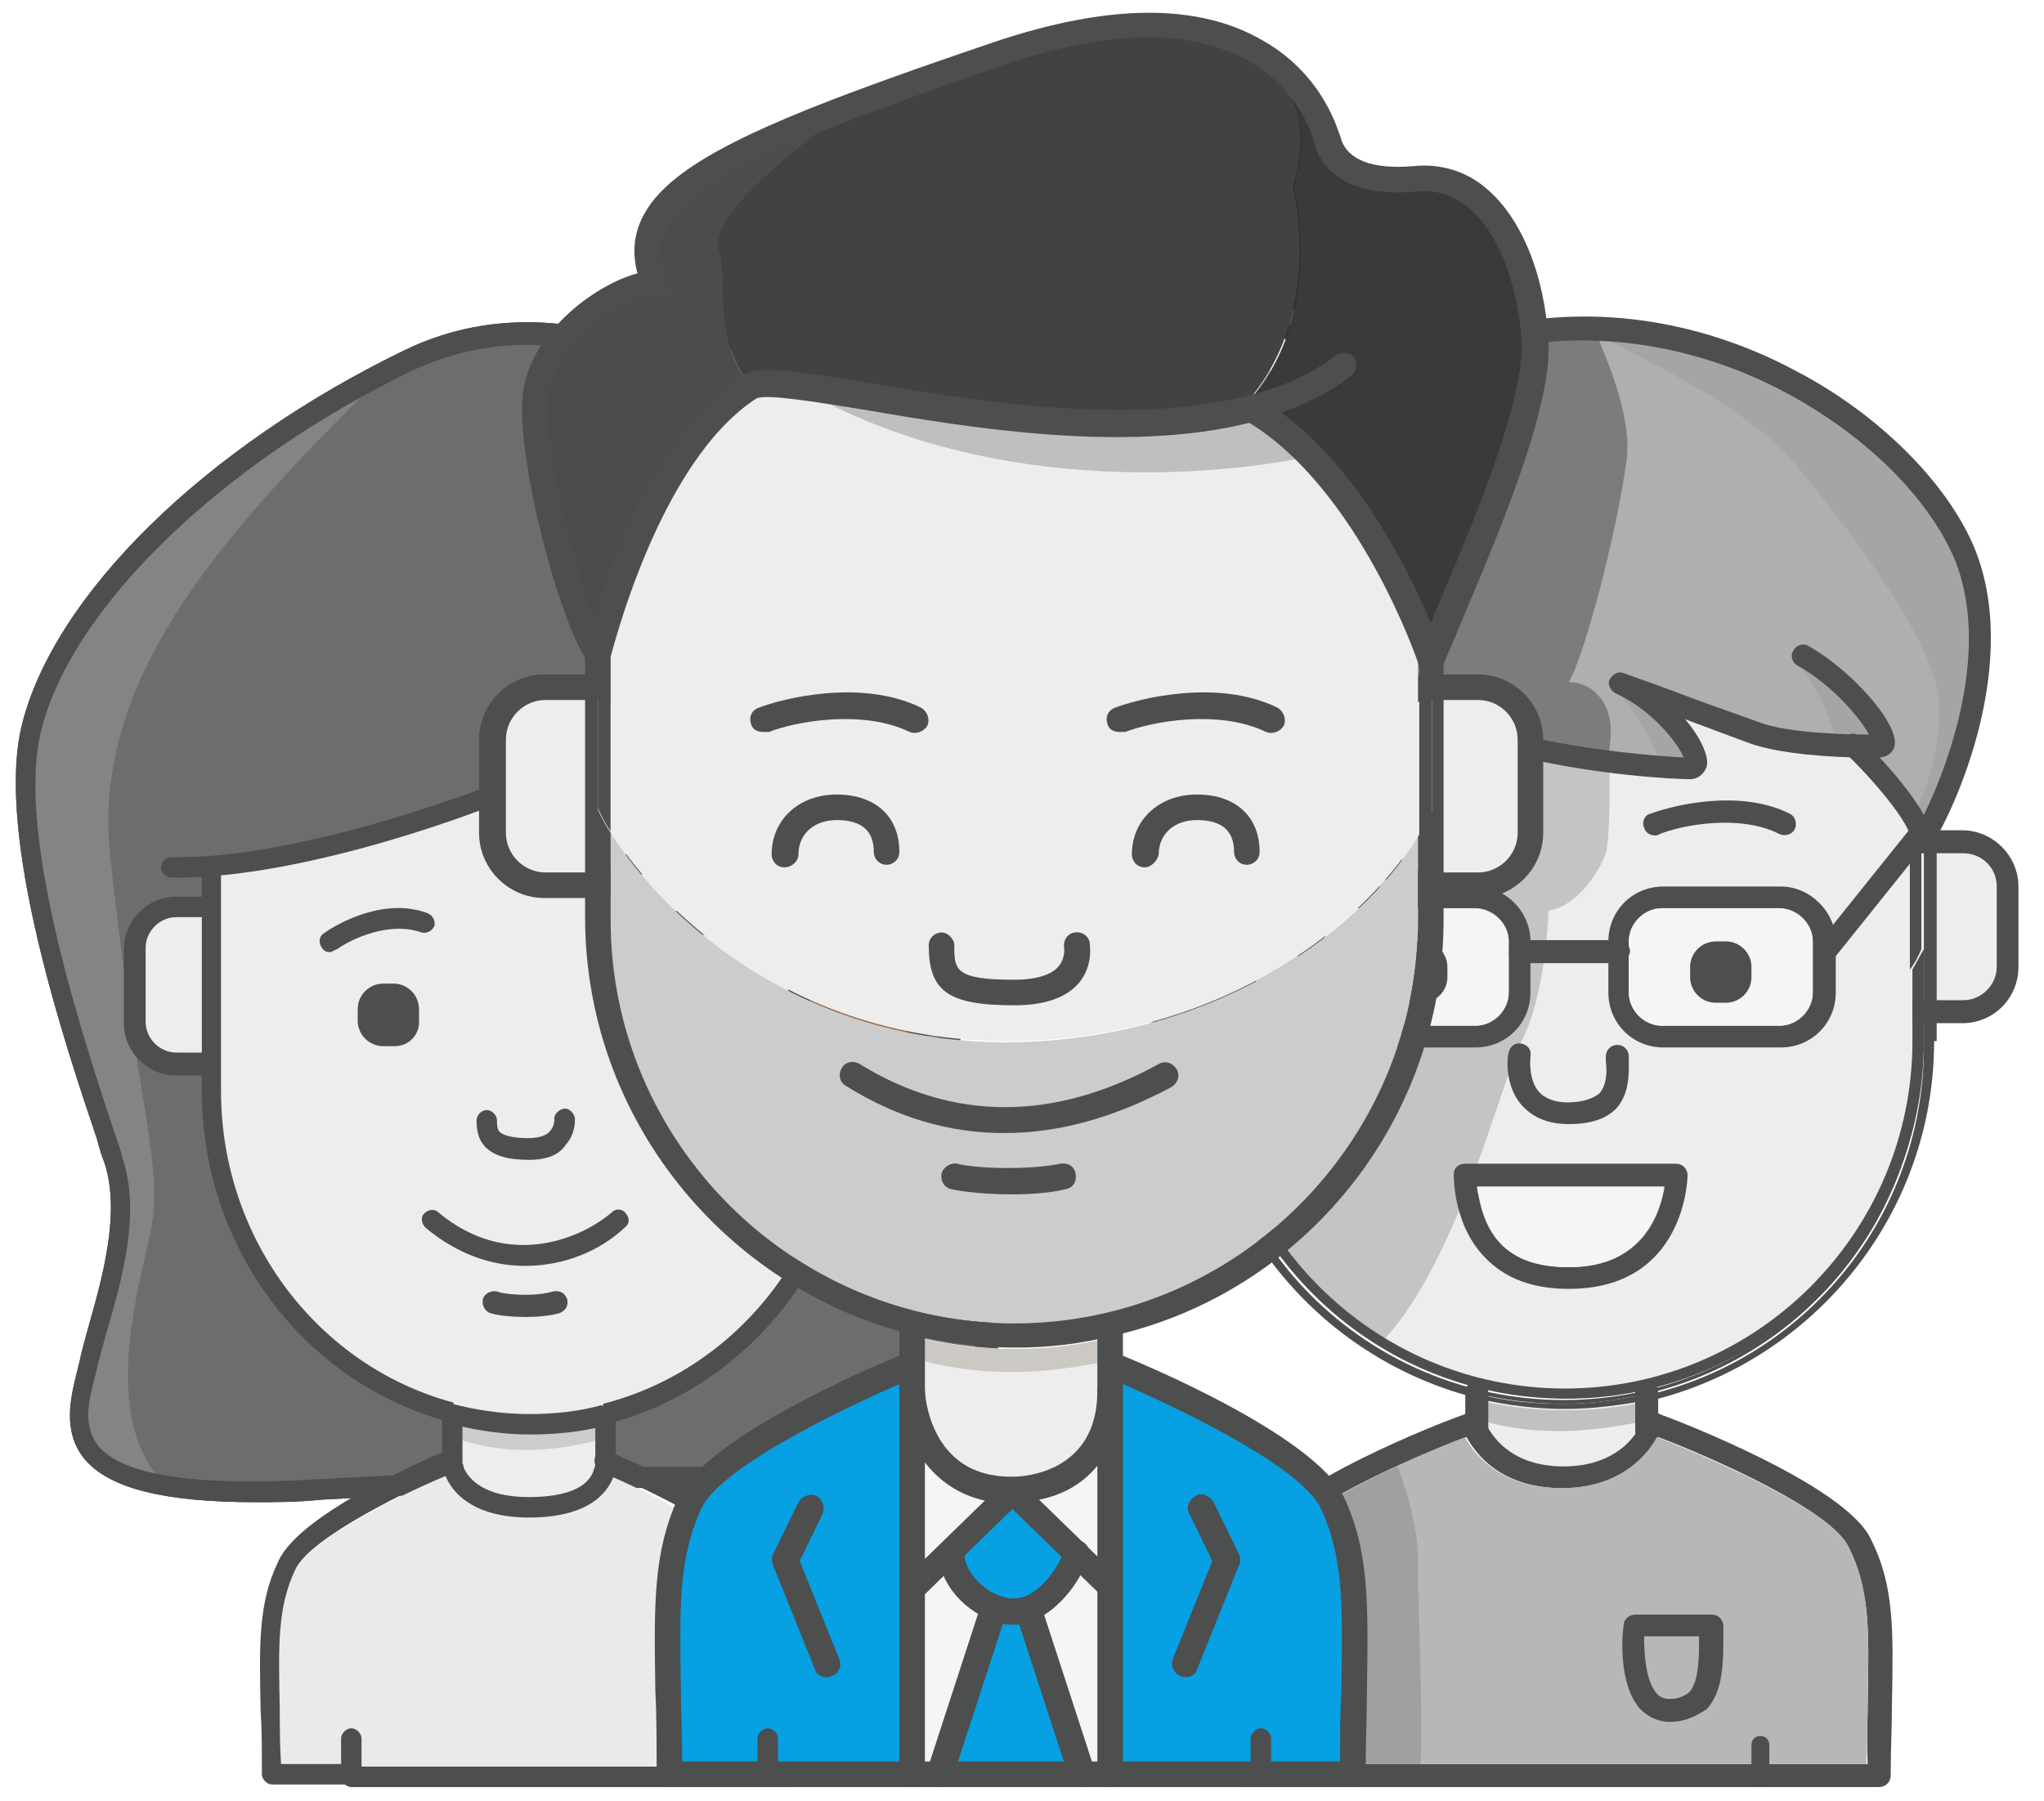 <?xml version="1.0" encoding="utf-8"?>
<!-- Generator: Adobe Illustrator 22.1.0, SVG Export Plug-In . SVG Version: 6.00 Build 0)  -->
<svg version="1.1" xmlns="http://www.w3.org/2000/svg" xmlns:xlink="http://www.w3.org/1999/xlink" x="0px" y="0px" width="160px"
	 height="141px" viewBox="0 0 160 141" style="enable-background:new 0 0 160 141;" xml:space="preserve">
<style type="text/css">
	.st0{fill:#4D4E4E;}
	.st1{fill:#EDEDED;}
	.st2{fill:#C1C1C1;}
	.st3{fill:#B7B7B7;}
	.st4{fill:#F5F5F4;}
	.st5{fill:#A0A0A0;}
	.st6{fill:#C4C4C4;}
	.st7{fill:#AFAFAF;}
	.st8{fill:#A5A5A5;}
	.st9{fill:#7C7C7C;}
	.st10{fill:#3A3A3A;}
	.st11{fill:#434343;}
	.st12{fill:#6D6D6D;}
	.st13{fill:#848484;}
	.st14{fill:#EAEAEA;}
	.st15{fill:#CCCCCC;}
	.st16{fill:#8E5B38;}
	.st17{fill:#9E6740;}
	.st18{fill:#06A0E3;}
	.st19{fill:#30302F;}
	.st20{fill:#CCC8C4;}
	.st21{fill:#BFBFBF;}
	.st22{fill:#4C4C4C;}
	.st23{fill:#424242;}
	.st24{fill:none;}
</style>
<g id="Ebene_2">
	<g>
		<g>
			<g>
				<g>
					<g>
						<g>
							<path class="st0" d="M128.9,109.7c-2.1,0.5-4.3,0.7-6.5,0.7c-2.4,0-4.6-0.3-6.8-0.8v-0.5c2.2,0.6,4.5,0.8,6.8,0.8
								c2.2,0,4.4-0.3,6.5-0.8V109.7z"/>
						</g>
					</g>
				</g>
			</g>
			<g>
				<g>
					<g>
						<g>
							<path class="st1" d="M128.9,111.5v1.8c0,2.2-1.1,6.6-6.5,6.6c0,0-0.1,0-0.1,0c0,0,0,0,0,0c-5.4,0-6.6-5.1-6.6-6.7h0v-1.8
								v-1.9c2.2,0.5,4.5,0.8,6.8,0.8c2.2,0,4.4-0.3,6.5-0.7V111.5z"/>
						</g>
					</g>
				</g>
			</g>
			<g>
				<g>
					<g>
						<g>
							<g>
								<path class="st2" d="M122.4,110.4c-2.4,0-4.6-0.3-6.8-0.8v1.5c2.9,0.9,7,1.5,13.3,0.1v-1.5
									C126.8,110.2,124.7,110.4,122.4,110.4z"/>
							</g>
						</g>
					</g>
				</g>
			</g>
			<g>
				<g>
					<g>
						<g>
							<g>
								<path class="st1" d="M157.1,69.4v6.3c0,1.9-1.6,3.5-3.5,3.5h-3.2c-1.9,0-3.5-1.6-3.5-3.5v-6.3c0-1.9,1.6-3.5,3.5-3.5h3.2
									C155.6,65.9,157.1,67.5,157.1,69.4z"/>
							</g>
						</g>
					</g>
				</g>
			</g>
			<g>
				<g>
					<g>
						<g>
							<g>
								<path class="st0" d="M153.6,80.1h-3.2c-2.4,0-4.4-2-4.4-4.4v-6.3c0-2.4,2-4.4,4.4-4.4h3.2c2.4,0,4.4,2,4.4,4.4v6.3
									C158,78.1,156.1,80.1,153.6,80.1z M150.5,66.8c-1.4,0-2.6,1.2-2.6,2.6v6.3c0,1.4,1.2,2.6,2.6,2.6h3.2c1.4,0,2.6-1.2,2.6-2.6
									v-6.3c0-1.5-1.2-2.6-2.6-2.6H150.5z"/>
							</g>
						</g>
					</g>
				</g>
			</g>
			<g>
				<g>
					<g>
						<g>
							<path class="st1" d="M141.7,43.4c-5.1-5.1-12-8-19.2-8c-15,0-27.2,12.2-27.2,27.2v13v5.9c0,15,12.2,27.2,27.2,27.2
								s27.2-12.2,27.2-27.2v-5.6V62.6C149.6,55.3,146.8,48.5,141.7,43.4z"/>
						</g>
					</g>
				</g>
			</g>
			<g>
				<g>
					<g>
						<g>
							<path class="st0" d="M129.5,65.4c-0.3,0-0.7-0.2-0.8-0.6c-0.2-0.4,0-1,0.5-1.1c1.6-0.6,6.9-2,10.9,0c0.4,0.2,0.6,0.7,0.4,1.2
								c-0.2,0.4-0.7,0.6-1.2,0.4c-3.1-1.6-7.7-0.7-9.4,0C129.8,65.4,129.7,65.4,129.5,65.4z"/>
						</g>
					</g>
				</g>
			</g>
			<g>
				<g>
					<g>
						<g>
							<g>
								<path class="st0" d="M146.4,120.4c1.9,3.7,1.8,7.2,1.7,13c0,1.6-0.1,3.5-0.1,5.6c0,0.5-0.4,0.9-0.9,0.9H97.4
									c-0.5,0-0.9-0.4-0.9-0.9c0-2.1,0-3.9-0.1-5.6c-0.1-5.8-0.2-9.3,1.7-13c2.1-4.2,15.1-9.2,16.6-9.7c0.2-0.1,0.3-0.1,0.5-0.1
									c0.4-0.1,0.8,0.2,1,0.6c0.1,0.2,1.3,3.6,6.2,3.6c5,0,6.2-3.6,6.2-3.6c0.1-0.4,0.5-0.7,0.9-0.6c0.1,0,0.3,0,0.4,0.1
									C131.3,111.2,144.3,116.2,146.4,120.4z M146.2,133.4c0.1-5.7,0.2-8.9-1.5-12.3c-1.4-2.9-10.7-7-14.9-8.6
									c-0.7,1.4-2.8,4-7.5,4c-4.8,0-6.8-2.7-7.5-4c-4.2,1.6-13.5,5.7-15,8.6c-1.7,3.4-1.6,6.5-1.5,12.3c0,1.4,0.1,3,0.1,4.7h47.8
									C146.1,136.4,146.2,134.8,146.2,133.4z"/>
							</g>
						</g>
					</g>
				</g>
			</g>
			<g>
				<g>
					<g>
						<g>
							<g>
								<path class="st3" d="M144.7,121.1c1.7,3.4,1.6,6.5,1.5,12.3c0,1.4-0.1,3-0.1,4.7H98.3c0-1.7,0-3.3-0.1-4.7
									c-0.1-5.7-0.2-8.9,1.5-12.3c1.4-2.9,10.8-7,15-8.6c0.7,1.4,2.8,4,7.5,4c4.7,0,6.8-2.7,7.5-4
									C134,114.2,143.3,118.2,144.7,121.1z"/>
							</g>
						</g>
					</g>
				</g>
			</g>
			<g>
				<g>
					<g>
						<g>
							<path class="st0" d="M130.7,134.8c-0.9,0-1.7-0.4-2.3-1c-1.8-2-1.4-6.1-1.3-6.6c0-0.4,0.4-0.8,0.9-0.8h6
								c0.5,0,0.9,0.4,0.9,0.9c0,0.2,0,0.5,0,0.7c0,2.1,0,4.4-1.3,5.8C132.7,134.4,131.8,134.8,130.7,134.8z M128.7,128.1
								c0,1.3,0.1,3.5,1,4.5c0.3,0.3,0.6,0.4,1,0.4c0.7,0,1.1-0.2,1.5-0.5c0.8-0.8,0.8-2.8,0.8-4.4H128.7z"/>
						</g>
					</g>
				</g>
			</g>
			<g>
				<g>
					<g>
						<g>
							<path class="st0" d="M137.8,139.9c-0.4,0-0.7-0.3-0.7-0.7v-2.6c0-0.4,0.3-0.7,0.7-0.7s0.7,0.3,0.7,0.7v2.6
								C138.5,139.6,138.2,139.9,137.8,139.9z"/>
						</g>
					</g>
				</g>
			</g>
			<g>
				<g>
					<g>
						<g>
							<g>
								<path class="st0" d="M143.7,73.7v4c0,2.4-1.9,4.3-4.3,4.3h-9.2c-2.4,0-4.3-1.9-4.3-4.3v-4c0-2.4,1.9-4.3,4.3-4.3h9.2
									C141.7,69.4,143.7,71.4,143.7,73.7z M141.9,77.7v-4c0-1.4-1.2-2.6-2.6-2.6h-9.2c-1.4,0-2.6,1.2-2.6,2.6v4
									c0,1.4,1.2,2.6,2.6,2.6h9.2C140.7,80.3,141.9,79.1,141.9,77.7z"/>
							</g>
						</g>
					</g>
				</g>
				<g>
					<g>
						<g>
							<g>
								<path class="st4" d="M141.9,73.7v4c0,1.4-1.2,2.6-2.6,2.6h-9.2c-1.4,0-2.6-1.2-2.6-2.6v-4c0-1.4,1.2-2.6,2.6-2.6h9.2
									C140.7,71.2,141.9,72.3,141.9,73.7z"/>
							</g>
						</g>
					</g>
				</g>
			</g>
			<g>
				<g>
					<g>
						<g>
							<path class="st0" d="M142.8,75.4c-0.2,0-0.4-0.1-0.5-0.2c-0.4-0.3-0.4-0.9-0.1-1.2l7.7-9.6c0.3-0.4,0.9-0.4,1.2-0.1
								c0.4,0.3,0.4,0.9,0.1,1.2l-7.7,9.6C143.3,75.3,143,75.4,142.8,75.4z"/>
						</g>
					</g>
				</g>
			</g>
			<g>
				<g>
					<g>
						<g>
							<path class="st0" d="M128.9,112.9c-0.5,0-0.9-0.4-0.9-0.9v-3c0-0.5,0.4-0.9,0.9-0.9s0.9,0.4,0.9,0.9v3
								C129.8,112.5,129.4,112.9,128.9,112.9z"/>
						</g>
					</g>
				</g>
			</g>
			<g>
				<g>
					<g>
						<g>
							<path class="st0" d="M115.6,112.9c-0.5,0-0.9-0.4-0.9-0.9v-3c0-0.5,0.4-0.9,0.9-0.9s0.9,0.4,0.9,0.9v3
								C116.5,112.5,116.1,112.9,115.6,112.9z"/>
						</g>
					</g>
				</g>
			</g>
			<g>
				<g>
					<g>
						<g>
							<g>
								<path class="st5" d="M111,122.3c0-2.5-0.7-5.1-1.6-7.5c-4.1,1.9-8.6,4.4-9.6,6.3c-1.7,3.4-1.6,6.5-1.5,12.3
									c0,1.4,0.1,3,0.1,4.7h12.8C111.4,133.9,111,126.6,111,122.3z"/>
							</g>
						</g>
					</g>
				</g>
			</g>
			<g>
				<g>
					<g>
						<g>
							<g>
								<path class="st6" d="M121.2,71.3c2.4-0.4,4.1-3.3,4.5-4.5c0.4-1.2,0.4-9,0-10.6c-0.4-1.6-1.6-2.4-3.3-2.4
									c1.2-2,3.7-12.2,4.5-18c-1.5-0.2-3-0.4-4.5-0.4c-15,0-27.2,12.2-27.2,27.2v13v5.9c0,9.9,5.3,18.5,13.2,23.3
									c5.8-6.3,9.2-20.4,10.7-23.3C120.8,78.3,121.2,72.6,121.2,71.3z"/>
							</g>
						</g>
					</g>
				</g>
			</g>
			<g>
				<g>
					<g>
						<g>
							<g>
								<g>
									<path class="st0" d="M135.1,78.5h-0.8c-1.1,0-2-0.9-2-2v-0.8c0-1.1,0.9-2,2-2h0.8c1.1,0,2,0.9,2,2v0.8
										C137.1,77.6,136.2,78.5,135.1,78.5z"/>
								</g>
							</g>
						</g>
					</g>
				</g>
			</g>
			<g>
				<g>
					<g>
						<g>
							<path class="st0" d="M122.8,88c-1.6,0-2.8-0.5-3.7-1.5c-1.4-1.6-1.1-4-1-4.1c0.1-0.5,0.5-0.8,1-0.7c0.5,0.1,0.8,0.5,0.7,1
								c0,0-0.2,1.7,0.6,2.7c0.5,0.6,1.3,0.9,2.3,0.9c1.2,0,2-0.3,2.5-0.7c0.6-0.7,0.6-1.8,0.5-2.5c0-0.2,0-0.3,0-0.4
								c0-0.5,0.4-0.9,0.9-0.9c0.5,0,0.9,0.4,0.9,0.9c0,0.1,0,0.2,0,0.3c0,0.9,0.1,2.6-1,3.8C125.7,87.6,124.5,88,122.8,88z"/>
						</g>
					</g>
				</g>
			</g>
			<g>
				<g>
					<g>
						<g>
							<g>
								<path class="st0" d="M131.2,91.1c0.5,0,0.9,0.4,0.9,0.9c0,0.1-0.1,8.9-9.3,8.9c-2.8,0-5-0.8-6.6-2.5
									c-2.5-2.6-2.4-6.4-2.4-6.5c0-0.5,0.4-0.8,0.9-0.8H131.2z M130.3,92.9h-14.6c0.1,1.1,0.5,3,1.9,4.4c1.2,1.3,3,1.9,5.3,1.9
									C128.7,99.2,130,94.8,130.3,92.9z"/>
							</g>
						</g>
					</g>
				</g>
				<g>
					<g>
						<g>
							<g>
								<path class="st4" d="M115.6,92.9h14.6c-0.3,1.9-1.5,6.3-7.5,6.3c-2.3,0-4.1-0.6-5.3-1.9C116.1,95.9,115.8,94,115.6,92.9z"/>
							</g>
						</g>
					</g>
				</g>
			</g>
			<g>
				<g>
					<g>
						<g>
							<path class="st0" d="M126.7,75.4h-7.8c-0.5,0-0.9-0.4-0.9-0.9c0-0.5,0.4-0.9,0.9-0.9h7.8c0.5,0,0.9,0.4,0.9,0.9
								C127.5,75,127.1,75.4,126.7,75.4z"/>
						</g>
					</g>
				</g>
			</g>
			<g>
				<g>
					<g>
						<g>
							<g>
								<path class="st0" d="M119.8,73.7v4c0,2.4-1.9,4.3-4.3,4.3h-9.2c-2.4,0-4.3-1.9-4.3-4.3v-4c0-2.4,1.9-4.3,4.3-4.3h9.2
									C117.9,69.4,119.8,71.4,119.8,73.7z M118.1,77.7v-4c0-1.4-1.2-2.6-2.6-2.6h-9.2c-1.4,0-2.6,1.2-2.6,2.6v4
									c0,1.4,1.2,2.6,2.6,2.6h9.2C116.9,80.3,118.1,79.1,118.1,77.7z"/>
							</g>
						</g>
					</g>
				</g>
				<g>
					<g>
						<g>
							<g>
								<path class="st4" d="M118.1,73.7v4c0,1.4-1.2,2.6-2.6,2.6h-9.2c-1.4,0-2.6-1.2-2.6-2.6v-4c0-1.4,1.2-2.6,2.6-2.6h9.2
									C116.9,71.2,118.1,72.3,118.1,73.7z"/>
							</g>
						</g>
					</g>
				</g>
			</g>
			<g>
				<g>
					<g>
						<g>
							<g>
								<g>
									<path class="st0" d="M111.3,78.5h-0.8c-1.1,0-2-0.9-2-2v-0.8c0-1.1,0.9-2,2-2h0.8c1.1,0,2,0.9,2,2v0.8
										C113.3,77.6,112.4,78.5,111.3,78.5z"/>
								</g>
							</g>
						</g>
					</g>
				</g>
			</g>
			<g>
				<g>
					<g>
						<g>
							<path class="st0" d="M105.5,65.4c-0.3,0-0.7-0.2-0.8-0.6c-0.2-0.4,0-1,0.5-1.1c1.6-0.6,6.9-2,10.9,0c0.4,0.2,0.6,0.7,0.4,1.2
								c-0.2,0.4-0.7,0.6-1.2,0.4c-3.1-1.6-7.7-0.7-9.4,0C105.7,65.4,105.6,65.4,105.5,65.4z"/>
						</g>
					</g>
				</g>
			</g>
			<g>
				<g>
					<g>
						<g>
							<path class="st0" d="M95.3,81.5c0,15,12.2,27.2,27.2,27.2s27.2-12.2,27.2-27.2v-5.6c0.3-0.5,0.6-1.1,0.9-1.6v7.2
								c0,15.5-12.6,28-28,28c-15.5,0-28-12.5-28-28v-7.4c0.3,0.5,0.5,1,0.9,1.5V81.5z"/>
						</g>
					</g>
				</g>
			</g>
			<g>
				<g>
					<g>
						<g>
							<path class="st0" d="M128.9,109.1c-2.1,0.5-4.3,0.8-6.5,0.8c-2.4,0-4.6-0.3-6.8-0.8c-12.2-3-21.2-14.1-21.2-27.2v-0.3
								c0,15.5,12.6,28,28,28c15.5,0,28-12.6,28-28v0.4C150.5,95.1,141.3,106.2,128.9,109.1z"/>
						</g>
					</g>
				</g>
			</g>
			<g>
				<g>
					<g>
						<g>
							<path class="st0" d="M151.4,81.5c0,13.7-9.6,25.2-22.4,28.2v-0.5c12.4-2.9,21.6-14,21.6-27.3v-0.4v-7.2V62.6
								c0-7.7-3.1-14.8-8.2-19.8c-5.1-5.1-12.1-8.2-19.8-8.2c-15.5,0-28,12.6-28,28v11.5v7.4v0.3c0,13.1,9,24.2,21.2,27.2v0.5
								c-12.7-3.1-22.1-14.5-22.1-28.1V62.6c0-15.9,13-28.9,28.9-28.9c7.7,0,15,3,20.5,8.5c5.5,5.5,8.5,12.7,8.5,20.5V81.5z"/>
						</g>
					</g>
				</g>
			</g>
			<g>
				<g>
					<g>
						<g>
							<path class="st0" d="M141.7,43.4c-5.1-5.1-12-8-19.2-8c-15,0-27.2,12.2-27.2,27.2v13c-0.3-0.5-0.6-1-0.9-1.5V62.6
								c0-15.5,12.6-28,28-28c7.7,0,14.8,3.1,19.8,8.2c5.1,5.1,8.2,12.1,8.2,19.8v11.7c-0.2,0.5-0.5,1.1-0.9,1.6V62.6
								C149.6,55.3,146.8,48.5,141.7,43.4z"/>
						</g>
					</g>
				</g>
			</g>
			<g>
				<g>
					<g>
						<g>
							<path class="st7" d="M145.1,58.3c-2.3-0.1-5.8-0.3-7.9-1c-2.8-1.1-7.7-2.8-10.5-3.9c4.2,1.8,7,6.7,5.6,6.7s-7.4-0.4-13.3-1.8
								c-3.8-0.9-10.6-3.9-16.2-7h0c-4,0-6.2,7-8.3,15c-3.9-3.9-5.6-14.4-4.6-20c1.8-9.1,13.3-17.9,29.1-20.3s29.8,7.4,34.4,16.1
								s-1.1,20.9-2.8,23.7C150.5,63.6,145.1,58.3,145.1,58.3z"/>
						</g>
					</g>
				</g>
			</g>
			<g>
				<g>
					<g>
						<g>
							<g>
								<path class="st8" d="M153.3,42.2c-4.1-7.8-15.7-16.5-29.3-16.5c6.9,3.5,13.3,6.6,16.9,11.1c4.6,5.6,10.9,14,10.9,18.6
									c0,3.7-0.9,6-2,8.5c0.5,0.8,0.8,1.5,0.8,2.1C152.2,63.1,157.8,51,153.3,42.2z"/>
							</g>
						</g>
					</g>
				</g>
			</g>
			<g>
				<g>
					<g>
						<g>
							<g>
								<path class="st8" d="M146.8,56.8c-0.4-0.4-1.4-2.1-2.1-2.8c-0.7-0.7-4.2-2.5-4.2-2.5c0.4,0.4,1.8,2.8,1.8,2.8
									c0.6,1.1,1.1,2.5,1.5,4c0.5,0,0.9,0,1.3,0c0,0,0.4,0.4,1,1l0.8-0.8C146.8,58.5,147.2,57.1,146.8,56.8z"/>
							</g>
						</g>
					</g>
				</g>
			</g>
			<g>
				<g>
					<g>
						<g>
							<path class="st8" d="M126.5,54c0.7,0.7,2.1,2.8,2.5,3.5c0.4,0.7,1,2.2,1,2.5c0,0.3,1.9,0.2,1.9,0.2l0.6-0.6l-0.4-1.8
								l-1.8-2.1l-2.5-1.8H126.5z"/>
						</g>
					</g>
				</g>
			</g>
			<g>
				<g>
					<g>
						<g>
							<g>
								<path class="st9" d="M122.8,53.4c1.2-2,3.7-11.4,4.5-17.2c0.5-3.2-1.2-7.4-2.5-10.4c-1.9-0.1-3.9,0.1-5.9,0.4
									c-15.8,2.5-27.3,11.2-29.1,20.3c-1.1,5.5,0.7,16.1,4.6,20c2.1-8.1,4.4-15,8.3-15h0c5.6,3.1,12.4,6.1,16.2,7
									c2.4,0.6,4.9,1,7,1.2c0.1-1.3,0.3-2.8,0.1-3.4C125.7,54.6,124.4,53.4,122.8,53.4z"/>
							</g>
						</g>
					</g>
				</g>
			</g>
			<g>
				<g>
					<g>
						<g>
							<path class="st0" d="M132.3,61c-1.2,0-7.3-0.3-13.5-1.8c-3.7-0.9-10.5-3.8-16.4-7c-0.4-0.2-0.6-0.8-0.3-1.2
								c0.2-0.4,0.8-0.6,1.2-0.3c5.9,3.2,12.5,6,16,6.9c5.3,1.2,10.5,1.6,12.5,1.7c-0.5-1.2-2.6-3.8-5.3-5c-0.4-0.2-0.7-0.7-0.5-1.1
								c0.2-0.4,0.7-0.7,1.1-0.5c1.4,0.5,3.4,1.2,5.2,1.9c1.9,0.7,3.9,1.4,5.3,1.9c1.5,0.6,4.1,0.9,7.6,1c0.4,0,0.8,0,1.1,0
								c-0.7-1.3-2.9-3.9-5.6-5.4c-0.4-0.2-0.6-0.8-0.3-1.2c0.2-0.4,0.8-0.6,1.2-0.3c3.1,1.7,7.1,6,6.7,7.8
								c-0.1,0.5-0.6,0.9-1.2,0.9c-0.4,0-1.1,0-1.9,0c-3.7-0.1-6.5-0.5-8.2-1.1c-1.4-0.5-3.2-1.2-5.1-1.9c1.2,1.4,1.9,2.9,1.7,3.7
								C133.4,60.6,132.9,61,132.3,61z"/>
						</g>
					</g>
				</g>
			</g>
			<g>
				<g>
					<g>
						<g>
							<path class="st0" d="M94.4,67.3c-0.2,0-0.5-0.1-0.6-0.3c-4-4-6-14.7-4.8-20.8c0.9-4.7,4.3-9.4,9.6-13.2
								c5.5-3.9,12.4-6.6,20.2-7.8c9.3-1.5,17.1,1.3,21.9,3.9c5.9,3.1,10.9,7.9,13.3,12.6c4.6,8.9-0.6,21-2.8,24.5
								c-0.2,0.3-0.6,0.5-1,0.4c-0.4-0.1-0.6-0.5-0.6-0.8c0-1.3-3-4.8-5.2-6.9c-0.3-0.3-0.4-0.9,0-1.2c0.3-0.3,0.9-0.4,1.2,0
								c0.7,0.7,3.6,3.6,5,6.1c2.1-4.3,5.6-14,1.9-21.1c-2.3-4.5-7-8.9-12.6-11.9c-4.6-2.5-12-5.1-20.8-3.8
								c-14.7,2.3-26.6,10.5-28.4,19.6c-1,4.9,0.4,13.6,3.3,17.9c2-7.5,4.3-14,8.7-14l0,1.8c-3.4,0-5.7,7.4-7.5,14.4
								c-0.1,0.3-0.3,0.5-0.6,0.6C94.6,67.3,94.5,67.3,94.4,67.3z"/>
						</g>
					</g>
				</g>
			</g>
			<g>
				<g>
					<g>
						<g>
							<g>
								<path class="st10" d="M76.8,56.2c1.3,11.3-3.6,28.8-3.9,34.5c-0.3,5.6,7.5,16,3.6,20.1c-3.9,4.1-16.6,5-19.8,5
									c0,0-9.4-0.3-31.5,0.9C3,117.9,6,111.3,6.9,106.9c1-4.4,3.6-11,1.9-16c-1.6-5-8.8-24.4-6.5-33.8s13.3-21,29.6-28.8
									s32.8,8.5,33.8,11.3C70,39.6,75.5,44.9,76.8,56.2z"/>
							</g>
						</g>
					</g>
				</g>
			</g>
			<g>
				<g>
					<g>
						<g>
							<path class="st11" d="M11.9,95.8c0.8-4.9-1.2-9.4-3.3-29C7.1,52,19.4,40,30.2,29.1C14.9,36.9,4.6,48,2.4,57.1
								C0.1,66.5,7.3,85.9,8.9,91c1.6,5-1,11.6-1.9,16c-0.7,3.3-2.6,7.9,6.1,9.4C7.4,111,11.2,99.9,11.9,95.8z"/>
						</g>
					</g>
				</g>
			</g>
			<g>
				<g>
					<g>
						<g>
							<g>
								<path class="st0" d="M20,117.6c-7.2,0-11.5-1.1-13.4-3.4c-1.7-2.1-1.1-4.7-0.6-6.7c0.1-0.3,0.1-0.5,0.2-0.8
									c0.2-1,0.5-2,0.8-3.1c1.1-3.9,2.4-8.7,1.2-12.5c-0.2-0.5-0.4-1.1-0.6-1.9c-2.4-7.1-8-23.7-5.9-32.4
									c2.5-10.2,14.3-21.8,30-29.4c6-2.9,12.9-2.9,19.9,0c7.6,3.2,13.3,8.9,14.7,11.2c4.8,0.4,10.1,6.3,11.3,17.3
									c0.9,7.8-1.1,18.5-2.6,26.4c-0.7,3.5-1.2,6.5-1.3,8.3c-0.1,2.1,1.1,5.1,2.2,8.1c1.9,4.8,3.8,9.7,1.1,12.5
									c-4.2,4.4-17.2,5.3-20.4,5.3l0,0c-0.1,0-9.7-0.3-31.4,0.9C23.3,117.6,21.6,117.6,20,117.6z M41.2,27c-3.1,0-6.1,0.7-8.9,2
									C17.2,36.3,5.5,47.7,3.2,57.3c-2,8.2,3.5,24.5,5.8,31.5c0.3,0.8,0.5,1.4,0.6,1.9c1.4,4.2,0,9.3-1.2,13.4
									c-0.3,1.1-0.6,2.1-0.8,3c-0.1,0.3-0.1,0.5-0.2,0.8c-0.5,1.9-0.9,3.8,0.3,5.3c1.9,2.3,7.7,3.2,17.2,2.6
									c21.5-1.2,31.1-1,31.6-0.9c3.9,0,15.7-1.1,19.2-4.8c2-2.1,0.2-6.5-1.5-10.8c-1.3-3.2-2.5-6.3-2.3-8.8
									c0.1-1.8,0.7-4.8,1.3-8.5c1.4-7.7,3.4-18.3,2.6-25.9c-0.9-7.7-4.8-15.9-10.2-15.9h-0.6L65,39.8c-0.5-1.4-6.3-7.5-14.1-10.8
									C47.6,27.7,44.3,27,41.2,27z"/>
							</g>
						</g>
					</g>
				</g>
			</g>
			<g>
				<g>
					<g>
						<g>
							<g>
								<path class="st12" d="M76.8,56.2c1.3,11.3-3.6,28.8-3.9,34.5c-0.3,5.6,7.5,16,3.6,20.1c-3.9,4.1-16.6,5-19.8,5
									c0,0-9.4-0.3-31.5,0.9C3,117.9,6,111.3,6.9,106.9c1-4.4,3.6-11,1.9-16c-1.6-5-8.8-24.4-6.5-33.8s13.3-21,29.6-28.8
									s32.8,8.5,33.8,11.3C70,39.6,75.5,44.9,76.8,56.2z"/>
							</g>
						</g>
					</g>
				</g>
			</g>
			<g>
				<g>
					<g>
						<g>
							<path class="st13" d="M11.9,95.8c0.8-4.9-1.2-9.4-3.3-29C7.1,52,19.4,40,30.2,29.1C14.9,36.9,4.6,48,2.4,57.1
								C0.1,66.5,7.3,85.9,8.9,91c1.6,5-1,11.6-1.9,16c-0.7,3.3-2.6,7.9,6.1,9.4C7.4,111,11.2,99.9,11.9,95.8z"/>
						</g>
					</g>
				</g>
			</g>
			<g>
				<g>
					<g>
						<g>
							<g>
								<path class="st0" d="M20,117.6c-7.2,0-11.5-1.1-13.4-3.4c-1.7-2.1-1.1-4.7-0.6-6.7c0.1-0.3,0.1-0.5,0.2-0.8
									c0.2-1,0.5-2,0.8-3.1c1.1-3.9,2.4-8.7,1.2-12.5c-0.2-0.5-0.4-1.1-0.6-1.9c-2.4-7.1-8-23.7-5.9-32.4
									c2.5-10.2,14.3-21.8,30-29.4c6-2.9,12.9-2.9,19.9,0c7.6,3.2,13.3,8.9,14.7,11.2c4.8,0.4,10.1,6.3,11.3,17.3
									c0.9,7.8-1.1,18.5-2.6,26.4c-0.7,3.5-1.2,6.5-1.3,8.3c-0.1,2.1,1.1,5.1,2.2,8.1c1.9,4.8,3.8,9.7,1.1,12.5
									c-4.2,4.4-17.2,5.3-20.4,5.3l0,0c-0.1,0-9.7-0.3-31.4,0.9C23.3,117.6,21.6,117.6,20,117.6z M41.2,27c-3.1,0-6.1,0.7-8.9,2
									C17.2,36.3,5.5,47.7,3.2,57.3c-2,8.2,3.5,24.5,5.8,31.5c0.3,0.8,0.5,1.4,0.6,1.9c1.4,4.2,0,9.3-1.2,13.4
									c-0.3,1.1-0.6,2.1-0.8,3c-0.1,0.3-0.1,0.5-0.2,0.8c-0.5,1.9-0.9,3.8,0.3,5.3c1.9,2.3,7.7,3.2,17.2,2.6
									c21.5-1.2,31.1-1,31.6-0.9c3.9,0,15.7-1.1,19.2-4.8c2-2.1,0.2-6.5-1.5-10.8c-1.3-3.2-2.5-6.3-2.3-8.8
									c0.1-1.8,0.7-4.8,1.3-8.5c1.4-7.7,3.4-18.3,2.6-25.9c-0.9-7.7-4.8-15.9-10.2-15.9h-0.6L65,39.8c-0.5-1.4-6.3-7.5-14.1-10.8
									C47.6,27.7,44.3,27,41.2,27z"/>
							</g>
						</g>
					</g>
				</g>
			</g>
			<g>
				<g>
					<g>
						<g>
							<g>
								<g>
									<path class="st1" d="M20,74.2v5.8c0,1.8-1.5,3.2-3.2,3.2h-2.9c-1.8,0-3.2-1.5-3.2-3.2v-5.8c0-1.8,1.5-3.2,3.2-3.2h2.9
										C18.5,71,20,72.5,20,74.2z"/>
								</g>
							</g>
						</g>
					</g>
				</g>
			</g>
			<g>
				<g>
					<g>
						<g>
							<g>
								<g>
									<path class="st0" d="M16.7,84.2h-2.9c-2.2,0-4.1-1.8-4.1-4.1v-5.8c0-2.2,1.8-4.1,4.1-4.1h2.9c2.2,0,4.1,1.8,4.1,4.1v5.8
										C20.8,82.3,19,84.2,16.7,84.2z M13.8,71.8c-1.3,0-2.4,1.1-2.4,2.4v5.8c0,1.3,1.1,2.4,2.4,2.4h2.9c1.3,0,2.4-1.1,2.4-2.4
										v-5.8c0-1.3-1.1-2.4-2.4-2.4H13.8z"/>
								</g>
							</g>
						</g>
					</g>
				</g>
			</g>
			<g>
				<g>
					<g>
						<g>
							<g>
								<g>
									<g>
										<path class="st1" d="M66.5,67.9v17.5c0,14.4-11.2,26-25.1,26s-25.1-11.6-25.1-26V67.9c0-14.4,11.2-26,25.1-26
											c6.9,0,13.2,2.9,17.8,7.6C63.7,54.2,66.5,60.7,66.5,67.9z"/>
									</g>
								</g>
							</g>
						</g>
					</g>
				</g>
			</g>
			<g>
				<g>
					<g>
						<g>
							<g>
								<path class="st0" d="M41.1,99.1c-2.6,0-5.3-0.9-7.8-3c-0.3-0.3-0.4-0.8-0.1-1.1c0.3-0.3,0.8-0.4,1.1-0.1
									c5.5,4.6,11.3,2,13.6,0c0.3-0.3,0.8-0.3,1.1,0.1s0.3,0.8-0.1,1.1C47,97.9,44.2,99.1,41.1,99.1z"/>
							</g>
						</g>
					</g>
				</g>
			</g>
			<g>
				<g>
					<g>
						<g>
							<g>
								<path class="st0" d="M41.4,90.8c-1.6,0-2.7-0.3-3.4-1c-0.5-0.5-0.7-1.2-0.7-2.1c0-0.4,0.4-0.8,0.8-0.8
									c0.4,0,0.8,0.4,0.8,0.8c0,0.6,0.1,0.8,0.2,0.9c0.3,0.3,1.1,0.5,2.2,0.5c0.9,0,1.5-0.2,1.8-0.6c0.3-0.4,0.3-0.8,0.3-0.8
									c-0.1-0.4,0.3-0.8,0.7-0.9c0.4-0.1,0.8,0.3,0.9,0.7c0,0.1,0.1,1.2-0.7,2.1C43.8,90.4,42.8,90.8,41.4,90.8z"/>
							</g>
						</g>
					</g>
				</g>
			</g>
			<g>
				<g>
					<g>
						<g>
							<g>
								<path class="st0" d="M30.9,81.9H30c-1.1,0-2-0.9-2-2V79c0-1.1,0.9-2,2-2h0.8c1.1,0,2,0.9,2,2v0.8C32.9,81,32,81.9,30.9,81.9
									z"/>
							</g>
						</g>
					</g>
				</g>
			</g>
			<g>
				<g>
					<g>
						<g>
							<g>
								<path class="st0" d="M53.1,81.9h-0.8c-1.1,0-2-0.9-2-2V79c0-1.1,0.9-2,2-2h0.8c1.1,0,2,0.9,2,2v0.8
									C55.2,81,54.2,81.9,53.1,81.9z"/>
							</g>
						</g>
					</g>
				</g>
			</g>
			<g>
				<g>
					<g>
						<g>
							<g>
								<path class="st0" d="M49,73.8c-0.3,0-0.6-0.2-0.7-0.4c-0.2-0.4,0-0.9,0.4-1.1c1.2-0.6,5.3-1.9,8.3,0
									c0.4,0.2,0.5,0.7,0.3,1.1c-0.2,0.4-0.7,0.5-1.1,0.3c-2.2-1.4-5.5-0.6-6.7,0C49.2,73.7,49.1,73.8,49,73.8z"/>
							</g>
						</g>
					</g>
				</g>
			</g>
			<g>
				<g>
					<g>
						<g>
							<g>
								<path class="st0" d="M26,74.5c-0.3,0.1-0.6,0-0.8-0.3c-0.3-0.4-0.2-0.9,0.1-1.1c1.1-0.8,4.8-2.9,8.2-1.6
									c0.4,0.2,0.6,0.6,0.5,1c-0.2,0.4-0.6,0.6-1,0.5c-2.5-0.9-5.5,0.5-6.6,1.3C26.2,74.4,26.1,74.4,26,74.5z"/>
							</g>
						</g>
					</g>
				</g>
			</g>
			<g>
				<g>
					<g>
						<path class="st0" d="M67.2,67.9v17.5c0,12.6-8.5,23.3-19.8,26.1v-0.8l-0.2-0.8c10.6-2.7,18.5-12.6,18.5-24.5V67.9
							c0-6.7-2.5-13-7.1-17.8s-10.6-7.4-17.1-7.4c-13.3,0-24.2,11.3-24.2,25.2v17.5c0,11.7,7.7,21.6,18.2,24.4l0,0.9v0.7
							c-11.3-2.8-19.7-13.4-19.7-26V67.9c0-14.8,11.6-26.8,25.8-26.8c6.9,0,13.3,2.8,18.2,7.8C64.5,54,67.2,60.8,67.2,67.9z"/>
					</g>
				</g>
			</g>
			<g>
				<g>
					<g>
						<path class="st0" d="M61.2,122.4c1.5,3.4,1.5,6.5,1.4,11.7c0,1.5-0.1,3.1-0.1,5c0,0.4-0.3,0.8-0.8,0.8h-5.9v-0.8v-0.8h5.2
							c0-1.6,0-3,0.1-4.2c0.1-5.2,0.1-8-1.2-11c-1.2-2.7-9.2-6.5-12.5-7.9c0.1-0.3,0.1-0.5,0.1-0.6v-1c0.1,0,0.2,0,0.3,0.1
							C48.8,114.1,59.5,118.6,61.2,122.4z"/>
					</g>
				</g>
			</g>
			<g>
				<g>
					<g>
						<path class="st14" d="M27.5,138.3h-5.6c0-1.6,0-3-0.1-4.2c-0.1-5.2-0.1-8,1.2-11c1.2-2.7,9.2-6.5,12.5-7.8
							c0.4,1,1.8,2.8,5.8,2.8c4.5,0,5.6-1.7,5.9-2.8c3.3,1.4,11.3,5.2,12.5,7.9c1.4,3,1.3,5.9,1.2,11c0,1.3,0,2.7-0.1,4.2h-5.2H27.5
							z"/>
					</g>
				</g>
			</g>
			<g>
				<g>
					<g>
						<polygon class="st0" points="55.8,139.1 55.8,139.9 27.5,139.9 27.5,139.1 27.5,138.3 55.8,138.3 						"/>
					</g>
				</g>
			</g>
			<g>
				<g>
					<g>
						<path class="st0" d="M46.6,114c0.1-0.3,0.4-0.5,0.8-0.5v1c0,0.2,0,0.4-0.1,0.6c-0.1,0-0.2-0.1-0.2-0.1
							C46.7,114.9,46.5,114.5,46.6,114z"/>
					</g>
				</g>
			</g>
			<g>
				<g>
					<g>
						<path class="st1" d="M47.4,111.5v2c-0.3,0-0.6,0.2-0.8,0.5c-0.2,0.4,0,0.9,0.4,1c0.1,0,0.2,0.1,0.2,0.1
							c-0.3,1.1-1.5,2.8-5.9,2.8c-4,0-5.3-1.8-5.8-2.8c0.1,0,0.2-0.1,0.3-0.1c0.4-0.2,0.3-0.6,0.1-1c-0.1-0.4-0.3-0.6-0.6-0.5v-2.1
							c1.9,0.5,4,0.8,6.1,0.8C43.5,112.3,45.5,112,47.4,111.5z"/>
					</g>
				</g>
			</g>
			<g>
				<g>
					<g>
						<path class="st0" d="M35.9,114c0.2,0.4,0.3,0.9-0.1,1c-0.1,0-0.2,0.1-0.3,0.1c-0.2-0.4-0.2-0.6-0.2-0.6v-1
							C35.7,113.5,35.8,113.7,35.9,114z"/>
					</g>
				</g>
			</g>
			<g>
				<g>
					<g>
						<g>
							<path class="st15" d="M41.4,111.7c-2.2,0-4.3-0.3-6.3-1v1.7c2.7,1,6.5,1.8,12.2,0.2v-1.8C45.4,111.4,43.5,111.7,41.4,111.7z"
								/>
						</g>
					</g>
				</g>
			</g>
			<g>
				<g>
					<g>
						<path class="st0" d="M35.4,114.5c0,0,0,0.3,0.2,0.6c-3.3,1.4-11.3,5.2-12.5,7.8c-1.4,3-1.3,5.9-1.2,11c0,1.3,0,2.7,0.1,4.2
							h5.6v0.8v0.8h-6.3c-0.4,0-0.8-0.4-0.8-0.8c0-1.9,0-3.5-0.1-5c-0.1-5.2-0.2-8.4,1.4-11.7c1.7-3.8,12.3-8.3,13.5-8.8
							c0,0,0.1,0,0.1,0V114.5z"/>
					</g>
				</g>
			</g>
			<g>
				<g>
					<g>
						<path class="st0" d="M27.5,139.9c-0.4,0-0.8-0.4-0.8-0.8v-3c0-0.4,0.4-0.8,0.8-0.8c0.4,0,0.8,0.4,0.8,0.8v3
							C28.3,139.5,27.9,139.9,27.5,139.9z"/>
					</g>
				</g>
			</g>
			<g>
				<g>
					<g>
						<path class="st0" d="M55.8,139.9c-0.4,0-0.8-0.4-0.8-0.8v-3c0-0.4,0.4-0.8,0.8-0.8c0.4,0,0.8,0.4,0.8,0.8v3
							C56.6,139.5,56.2,139.9,55.8,139.9z"/>
					</g>
				</g>
			</g>
			<g>
				<g>
					<g>
						<path class="st0" d="M41.4,118.8c-4.4,0-6-2-6.5-3.2c-0.2-0.5-0.3-0.8-0.3-0.9l0-0.1v-3.8c0-0.4,0.4-0.8,0.8-0.8
							s0.8,0.4,0.8,0.8v3.7c0,0.1,0.1,0.2,0.1,0.4c0.4,0.9,1.6,2.3,5.1,2.3c4,0,4.9-1.4,5.1-2.2c0.1-0.2,0.1-0.4,0.1-0.4v-3.8
							c0-0.4,0.4-0.8,0.8-0.8s0.8,0.4,0.8,0.8v3.8c0,0.2,0,0.5-0.1,0.8C47.7,116.6,46.4,118.8,41.4,118.8z"/>
					</g>
				</g>
			</g>
			<g>
				<g>
					<g>
						<g>
							<g>
								<g>
									<path class="st12" d="M41.1,40.1c-14.8,0-26.8,12.4-26.9,27.6c13.6-1.6,38-7.5,47.8-18.4C57.6,46.2,46.8,40.1,41.1,40.1z"
										/>
								</g>
							</g>
						</g>
					</g>
				</g>
			</g>
			<g>
				<g>
					<g>
						<g>
							<g>
								<path class="st0" d="M14,68.7c-0.2,0-0.4,0-0.6,0c-0.4,0-0.8-0.4-0.8-0.8c0-0.4,0.4-0.8,0.8-0.8c0,0,0,0,0,0
									c14.9,0.3,43.7-12.2,49.4-18.9c0.3-0.3,0.8-0.4,1.1-0.1c0.3,0.3,0.4,0.8,0.1,1.1c-3.1,3.6-11.6,8.4-22.2,12.6
									C31.1,66.2,20.7,68.7,14,68.7z"/>
							</g>
						</g>
					</g>
				</g>
			</g>
			<g>
				<g>
					<g>
						<path class="st0" d="M47.4,110.8v0.8c-1.9,0.5-3.9,0.7-5.9,0.7c-2.1,0-4.1-0.3-6.1-0.8v-0.7l0-0.9c1.9,0.5,4,0.8,6,0.8
							c2,0,3.9-0.2,5.7-0.7L47.4,110.8z"/>
					</g>
				</g>
			</g>
			<g>
				<g>
					<g>
						<g>
							<path class="st0" d="M41.2,103.1c-1.1,0-2.2-0.1-2.8-0.3c-0.4-0.1-0.7-0.6-0.6-1.1c0.1-0.4,0.6-0.7,1.1-0.6
								c0.8,0.3,3.1,0.4,4.4,0c0.5-0.1,0.9,0.1,1.1,0.6c0.1,0.5-0.1,0.9-0.6,1.1C43.1,103,42.1,103.1,41.2,103.1z"/>
						</g>
					</g>
				</g>
			</g>
			<g>
				<g>
					<g>
						<g>
							<g>
								<g>
									<path class="st16" d="M97.6,69.4v6.3c0,1.9-1.6,3.5-3.5,3.5h-3.2c-1.9,0-3.5-1.6-3.5-3.5v-6.3c0-1.9,1.6-3.5,3.5-3.5h3.2
										C96,65.9,97.6,67.5,97.6,69.4z"/>
								</g>
							</g>
						</g>
					</g>
				</g>
				<g>
					<g>
						<g>
							<g>
								<g>
									<path class="st0" d="M94.1,80.1h-3.2c-2.4,0-4.4-2-4.4-4.4v-6.3c0-2.4,2-4.4,4.4-4.4h3.2c2.4,0,4.4,2,4.4,4.4v6.3
										C98.4,78.1,96.5,80.1,94.1,80.1z M90.9,66.8c-1.4,0-2.6,1.2-2.6,2.6v6.3c0,1.4,1.2,2.6,2.6,2.6h3.2c1.4,0,2.6-1.2,2.6-2.6
										v-6.3c0-1.5-1.2-2.6-2.6-2.6H90.9z"/>
								</g>
							</g>
						</g>
					</g>
				</g>
				<g>
					<g>
						<g>
							<g>
								<path class="st0" d="M102.7,52.3c-0.1,0-0.3,0-0.4-0.1c-2.3-1.3-5.6-3.2-7.6-4.9c-0.4-0.3-0.4-0.9-0.1-1.2
									c0.3-0.4,0.9-0.4,1.2-0.1c1.5,1.3,4.1,2.9,7.3,4.7c0.4,0.2,0.6,0.8,0.3,1.2C103.3,52.1,103,52.3,102.7,52.3z"/>
							</g>
						</g>
					</g>
				</g>
				<g>
					<g>
						<g>
							<g>
								<path class="st0" d="M105.8,139.9c-0.4,0-0.8-0.4-0.8-0.8v-3c0-0.4,0.4-0.8,0.8-0.8c0.4,0,0.8,0.4,0.8,0.8v3
									C106.6,139.5,106.3,139.9,105.8,139.9z"/>
							</g>
						</g>
					</g>
				</g>
				<g>
					<g>
						<g>
							<g>
								<path class="st0" d="M102.5,75.4c-0.3,0-0.5-0.1-0.7-0.3l-7.7-9.6c-0.3-0.4-0.2-0.9,0.1-1.2c0.4-0.3,0.9-0.2,1.2,0.1
									l7.7,9.6c0.3,0.4,0.2,0.9-0.1,1.2C102.9,75.3,102.7,75.4,102.5,75.4z"/>
							</g>
						</g>
					</g>
				</g>
				<g>
					<g>
						<g>
							<g>
								<g>
									<g>
										<path class="st17" d="M72,74.2v5.8c0,1.8-1.5,3.2-3.2,3.2h-2.9c-1.8,0-3.2-1.5-3.2-3.2v-5.8c0-1.8,1.5-3.2,3.2-3.2h2.9
											C70.5,71,72,72.5,72,74.2z"/>
									</g>
								</g>
							</g>
						</g>
					</g>
				</g>
				<g>
					<g>
						<g>
							<g>
								<g>
									<g>
										<path class="st0" d="M68.7,84.2h-2.9c-2.2,0-4.1-1.8-4.1-4.1v-5.8c0-2.2,1.8-4.1,4.1-4.1h2.9c2.2,0,4.1,1.8,4.1,4.1v5.8
											C72.8,82.3,71,84.2,68.7,84.2z M65.8,71.8c-1.3,0-2.4,1.1-2.4,2.4v5.8c0,1.3,1.1,2.4,2.4,2.4h2.9c1.3,0,2.4-1.1,2.4-2.4
											v-5.8c0-1.3-1.1-2.4-2.4-2.4H65.8z"/>
									</g>
								</g>
							</g>
						</g>
					</g>
				</g>
				<g>
					<g>
						<g>
							<g>
								<path class="st1" d="M50.4,57.9v7.3c0,2.2-1.8,4.1-4.1,4.1h-3.7c-2.2,0-4.1-1.8-4.1-4.1v-7.3c0-2.2,1.8-4.1,4.1-4.1h3.7
									C48.6,53.8,50.4,55.6,50.4,57.9z"/>
							</g>
						</g>
					</g>
				</g>
				<g>
					<g>
						<g>
							<g>
								<path class="st0" d="M46.3,70.3h-3.7c-2.8,0-5.1-2.3-5.1-5.1v-7.3c0-2.8,2.3-5.1,5.1-5.1h3.7c2.8,0,5.1,2.3,5.1,5.1v7.3
									C51.4,68,49.2,70.3,46.3,70.3z M42.7,54.8c-1.7,0-3.1,1.4-3.1,3.1v7.3c0,1.7,1.4,3.1,3.1,3.1h3.7c1.7,0,3.1-1.4,3.1-3.1
									v-7.3c0-1.7-1.4-3.1-3.1-3.1H42.7z"/>
							</g>
						</g>
					</g>
				</g>
				<g>
					<g>
						<g>
							<g>
								<path class="st1" d="M119.8,57.9v7.3c0,2.2-1.8,4.1-4.1,4.1H112c-2.2,0-4.1-1.8-4.1-4.1v-7.3c0-2.2,1.8-4.1,4.1-4.1h3.7
									C117.9,53.8,119.8,55.6,119.8,57.9z"/>
							</g>
						</g>
					</g>
				</g>
				<g>
					<g>
						<g>
							<g>
								<path class="st0" d="M115.7,70.3H112c-2.8,0-5.1-2.3-5.1-5.1v-7.3c0-2.8,2.3-5.1,5.1-5.1h3.7c2.8,0,5.1,2.3,5.1,5.1v7.3
									C120.8,68,118.5,70.3,115.7,70.3z M112,54.8c-1.7,0-3.1,1.4-3.1,3.1v7.3c0,1.7,1.4,3.1,3.1,3.1h3.7c1.7,0,3.1-1.4,3.1-3.1
									v-7.3c0-1.7-1.4-3.1-3.1-3.1H112z"/>
							</g>
						</g>
					</g>
				</g>
				<g>
					<g>
						<g>
							<path class="st4" d="M86.9,124.2v14.7h-2.2L80.6,126c1.9-0.7,3.4-2.9,3.8-4.4L86.9,124.2z"/>
						</g>
					</g>
				</g>
				<g>
					<g>
						<g>
							<path class="st4" d="M86.9,108.9v15.2l-2.6-2.5l-4.9-4.8l0-0.2C85.6,116.6,86.9,111.5,86.9,108.9z"/>
						</g>
					</g>
				</g>
				<g>
					<g>
						<g>
							<path class="st1" d="M86.9,106.8v2.1c0,2.6-1.3,7.6-7.5,7.7c-0.1,0-0.1,0-0.2,0c0,0,0,0,0,0c-6.3,0-7.7-5.9-7.7-7.7h0v-2.1
								v-2.2c2.5,0.6,5.2,1,8,1c2.6,0,5.1-0.3,7.5-0.9V106.8z"/>
						</g>
					</g>
				</g>
				<g>
					<g>
						<g>
							<path class="st18" d="M80.6,126l4.2,12.9H73.6l4.2-12.9l0-0.1c0.5,0.2,1,0.3,1.5,0.3C79.8,126.2,80.2,126.1,80.6,126z"/>
						</g>
					</g>
				</g>
				<g>
					<g>
						<g>
							<path class="st18" d="M79.4,116.8l4.9,4.8c-0.4,1.4-1.9,3.7-3.8,4.4c-0.4,0.1-0.8,0.2-1.2,0.2c-0.5,0-1-0.1-1.5-0.3
								c-1.8-0.7-3.4-2.6-3.4-4.2l-0.2-0.2l4.9-4.7l0-0.2c0,0,0,0,0,0c0.1,0,0.1,0,0.2,0L79.4,116.8z"/>
						</g>
					</g>
				</g>
				<g>
					<g>
						<g>
							<path class="st4" d="M79.2,116.6l0,0.2l-4.9,4.7l-2.7,2.6h-0.2v-15.3h0C71.5,110.8,72.8,116.6,79.2,116.6z"/>
						</g>
					</g>
				</g>
				<g>
					<g>
						<g>
							<path class="st4" d="M77.8,125.9L77.8,125.9l-4.2,12.9h-2.2v-14.7h0.2l2.7-2.6l0.2,0.2C74.5,123.3,76,125.2,77.8,125.9z"/>
						</g>
					</g>
				</g>
				<g>
					<g>
						<g>
							<path class="st18" d="M71.4,124.2v14.7h-19c0-11-0.8-15.9,1.6-21.2c2.2-4.7,17.3-10.8,17.3-10.8h0.1v2.1V124.2z"/>
						</g>
					</g>
				</g>
				<g>
					<g>
						<g>
							<path class="st0" d="M101.7,27.6c-6-6-13.9-9.3-22.3-9.3c-17.4,0-31.6,14.2-31.6,31.6v15.2c-0.4-0.6-0.7-1.2-1-1.8V49.9
								c0-18,14.6-32.6,32.6-32.6c9,0,17.2,3.7,23.1,9.6c5.9,5.9,9.6,14.1,9.6,23.1v13.7c-0.3,0.6-0.6,1.2-1,1.9V49.9
								C111,41.5,107.7,33.6,101.7,27.6z"/>
						</g>
					</g>
				</g>
				<g>
					<g>
						<g>
							<g>
								<g>
									<path class="st19" d="M51.2,22.2c-2.9-6.9,5.3-10.6,26.9-17.9s25.5,5.7,25.7,6.5c0.4,2,2.4,3.7,6.9,3.3
										c6.1-0.6,9,6.5,9.4,12.6c0.4,6.1-6.5,20.7-8.2,24.9c0,0-4.7-13.9-13.8-19.4L98.2,32c-15,4.2-36.9-3.3-39.6-1.6
										c-8.2,5.3-11.8,20.8-11.8,20.8c-2.1-2.9-5.3-15.1-4.9-20C42.3,26.3,48.4,22.2,51.2,22.2z"/>
								</g>
							</g>
						</g>
					</g>
				</g>
				<g>
					<g>
						<g>
							<g>
								<path class="st20" d="M79.4,105.6c-2.7,0-5.4-0.3-8-1v1.7c3.4,1,8.2,1.8,15.5,0.2v-1.8C84.5,105.3,82,105.6,79.4,105.6z"/>
							</g>
						</g>
					</g>
				</g>
				<g>
					<g>
						<g>
							<path class="st0" d="M60.1,139.9c-0.4,0-0.8-0.4-0.8-0.8v-3c0-0.4,0.4-0.8,0.8-0.8s0.8,0.4,0.8,0.8v3
								C60.9,139.5,60.6,139.9,60.1,139.9z"/>
						</g>
					</g>
				</g>
				<g>
					<g>
						<g>
							<path class="st18" d="M104.3,117.6c2.4,5.3,1.6,10.2,1.6,21.2h-19v-14.7v-15.2v-2.1C86.9,106.8,102.1,113,104.3,117.6z"/>
						</g>
					</g>
				</g>
				<g>
					<g>
						<g>
							<g>
								<g>
									<path class="st0" d="M86.9,139.9c-0.6,0-1-0.5-1-1v-35c0-0.6,0.5-1,1-1c0.6,0,1,0.5,1,1v35
										C87.9,139.4,87.5,139.9,86.9,139.9z"/>
								</g>
							</g>
						</g>
					</g>
				</g>
				<g>
					<g>
						<g>
							<g>
								<g>
									<path class="st0" d="M71.4,139.9c-0.6,0-1-0.5-1-1v-35c0-0.6,0.5-1,1-1s1,0.5,1,1v35C72.4,139.4,72,139.9,71.4,139.9z"/>
								</g>
							</g>
						</g>
					</g>
				</g>
				<g>
					<g>
						<g>
							<g>
								<g>
									<path class="st0" d="M92.8,131.3c-0.1,0-0.3,0-0.4-0.1c-0.5-0.2-0.8-0.8-0.6-1.3l3.1-7.7l-1.8-3.7c-0.3-0.5,0-1.1,0.5-1.4
										c0.5-0.3,1.1,0,1.4,0.5l2,4.1c0.1,0.3,0.1,0.6,0,0.8l-3.3,8.2C93.6,131.1,93.2,131.3,92.8,131.3z"/>
								</g>
							</g>
						</g>
					</g>
				</g>
				<g>
					<g>
						<g>
							<g>
								<g>
									<path class="st0" d="M64.7,131.3c-0.4,0-0.8-0.2-0.9-0.6l-3.3-8.2c-0.1-0.3-0.1-0.6,0-0.8l2-4.1c0.3-0.5,0.9-0.7,1.4-0.5
										c0.5,0.3,0.7,0.9,0.5,1.4l-1.8,3.7l3.1,7.7c0.2,0.5,0,1.1-0.6,1.3C64.9,131.3,64.8,131.3,64.7,131.3z"/>
								</g>
							</g>
						</g>
					</g>
				</g>
				<g>
					<g>
						<g>
							<g>
								<g>
									<path class="st0" d="M79.2,117.7c-6.6,0-8.8-5.9-8.8-8.8c0-0.6,0.5-1,1-1c0.6,0,1,0.5,1,1c0,0.1,0.3,6.7,6.7,6.7
										c0,0,0,0,0.1,0c0,0,0,0,0.1,0c0,0,0,0,0.1,0c0.7,0,6.5-0.3,6.5-6.7c0-0.6,0.5-1,1-1c0.6,0,1,0.5,1,1c0,3.2-1.8,8.6-8.5,8.7
										C79.3,117.7,79.3,117.7,79.2,117.7z"/>
								</g>
							</g>
						</g>
					</g>
				</g>
				<g>
					<g>
						<g>
							<g>
								<g>
									<path class="st0" d="M86.9,125.2c-0.3,0-0.5-0.1-0.7-0.3l-7.5-7.3c-0.4-0.4-0.4-1,0-1.4c0.4-0.4,1-0.4,1.4,0l7.5,7.3
										c0.4,0.4,0.4,1,0,1.4C87.5,125.1,87.2,125.2,86.9,125.2z"/>
								</g>
							</g>
						</g>
					</g>
				</g>
				<g>
					<g>
						<g>
							<g>
								<g>
									<path class="st0" d="M71.6,125.2c-0.3,0-0.5-0.1-0.7-0.3c-0.4-0.4-0.4-1,0-1.4l7.5-7.3c0.4-0.4,1-0.4,1.4,0
										c0.4,0.4,0.4,1,0,1.4l-7.5,7.3C72.1,125.1,71.9,125.2,71.6,125.2z"/>
								</g>
							</g>
						</g>
					</g>
				</g>
				<g>
					<g>
						<g>
							<g>
								<g>
									<path class="st0" d="M79.4,127.2c-0.6,0-1.3-0.1-1.9-0.4c-2.3-0.9-4-3.1-4-5.1c0-0.6,0.5-1,1-1c0.6,0,1,0.5,1,1
										c0,1.2,1.3,2.7,2.7,3.2c0.7,0.3,1.3,0.3,2,0.1c1.5-0.6,2.8-2.5,3.1-3.7c0.1-0.5,0.7-0.9,1.2-0.7c0.5,0.1,0.9,0.7,0.7,1.2
										c-0.4,1.6-2.1,4.2-4.4,5.1C80.4,127.1,79.9,127.2,79.4,127.2z"/>
								</g>
							</g>
						</g>
					</g>
				</g>
				<g>
					<g>
						<g>
							<g>
								<g>
									<path class="st0" d="M84.7,139.9c-0.4,0-0.8-0.3-1-0.7l-4.2-12.9c-0.2-0.5,0.1-1.1,0.7-1.3c0.5-0.2,1.1,0.1,1.3,0.7
										l4.2,12.9c0.2,0.5-0.1,1.1-0.7,1.3C85,139.8,84.9,139.9,84.7,139.9z"/>
								</g>
							</g>
						</g>
					</g>
				</g>
				<g>
					<g>
						<g>
							<g>
								<g>
									<path class="st0" d="M73.6,139.9c-0.1,0-0.2,0-0.3-0.1c-0.5-0.2-0.8-0.8-0.7-1.3l4.2-12.9c0.2-0.5,0.7-0.8,1.3-0.7
										c0.5,0.2,0.8,0.8,0.7,1.3l-4.2,12.9C74.4,139.6,74,139.9,73.6,139.9z"/>
								</g>
							</g>
						</g>
					</g>
				</g>
				<g>
					<g>
						<g>
							<path class="st15" d="M111,65.5V72c0,17.4-14.2,31.6-31.6,31.6S47.8,89.4,47.8,72v-6.8c4.5,7.1,15.1,16.4,31,16.4
								C95,81.5,106.4,73,111,65.5z"/>
						</g>
					</g>
				</g>
				<g>
					<g>
						<g>
							<path class="st1" d="M111,49.9v15.5c-4.6,7.5-16,16.1-32.2,16.1c-15.9,0-26.5-9.3-31-16.4V49.9c0-17.4,14.2-31.6,31.6-31.6
								c8.4,0,16.4,3.3,22.3,9.3S111,41.5,111,49.9z"/>
						</g>
					</g>
				</g>
				<g>
					<g>
						<g>
							<path class="st0" d="M103.2,26.1c-6.4-6.4-14.8-9.9-23.8-9.9c-18.6,0-33.6,15.1-33.6,33.6v22c0,15.8,11,29.1,25.7,32.7
								c2.5,0.6,5.2,1,8,1c2.6,0,5.1-0.3,7.5-0.9C101.9,101.3,113,87.9,113,72v-22C113,41,109.5,32.5,103.2,26.1z M112,63.6
								c-0.3,0.6-0.6,1.2-1,1.9V72c0,17.4-14.2,31.6-31.6,31.6S47.8,89.4,47.8,72v-6.8c-0.4-0.6-0.7-1.2-1-1.8V49.9
								c0-18,14.6-32.6,32.6-32.6c9,0,17.2,3.7,23.1,9.6c5.9,5.9,9.6,14.1,9.6,23.1V63.6z"/>
						</g>
					</g>
				</g>
				<g>
					<g>
						<g>
							<path class="st0" d="M78.6,88.7c-4.3,0-8.4-1.2-12.4-3.7c-0.5-0.3-0.6-0.9-0.3-1.4c0.3-0.5,0.9-0.6,1.4-0.3
								c7.3,4.5,15.2,4.5,23.4,0c0.5-0.3,1.1-0.1,1.4,0.4c0.3,0.5,0.1,1.1-0.4,1.4C87.2,87.5,82.9,88.7,78.6,88.7z"/>
						</g>
					</g>
				</g>
				<g>
					<g>
						<g>
							<path class="st0" d="M79.4,78.7c-5.2,0-6.7-1.1-6.7-4.7c0-0.6,0.5-1,1-1s1,0.5,1,1c0,1.9,0,2.7,4.7,2.7c1.7,0,3-0.4,3.5-1.1
								c0.5-0.6,0.4-1.4,0.4-1.4c-0.1-0.5,0.2-1.1,0.8-1.2c0.5-0.1,1.1,0.2,1.2,0.8c0,0.2,0.3,1.7-0.8,3.1
								C83.5,78.1,81.8,78.7,79.4,78.7z"/>
						</g>
					</g>
				</g>
				<g>
					<g>
						<g>
							<path class="st0" d="M59.7,57.3c-0.4,0-0.8-0.2-0.9-0.6c-0.2-0.5,0-1.1,0.6-1.3c1.8-0.7,8-2.3,12.7,0
								c0.5,0.3,0.7,0.9,0.5,1.4c-0.3,0.5-0.9,0.7-1.4,0.5c-3.7-1.8-9-0.8-11,0C60,57.3,59.8,57.3,59.7,57.3z"/>
						</g>
					</g>
				</g>
				<g>
					<g>
						<g>
							<path class="st0" d="M87.6,57.3c-0.4,0-0.8-0.2-0.9-0.6c-0.2-0.5,0-1.1,0.6-1.3c1.8-0.7,8-2.3,12.7,0
								c0.5,0.3,0.7,0.9,0.5,1.4c-0.3,0.5-0.9,0.7-1.4,0.5c-3.7-1.8-9-0.8-11,0C87.9,57.3,87.8,57.3,87.6,57.3z"/>
						</g>
					</g>
				</g>
				<g>
					<g>
						<g>
							<path class="st21" d="M101.6,35.9c0,0-20.4,4.5-37.9-4.9s33.4-3.3,33.4-3.3l6.5,3.7L101.6,35.9z"/>
						</g>
					</g>
				</g>
				<g>
					<g>
						<g>
							<path class="st0" d="M89.6,67.9c-0.6,0-1-0.5-1-1c0-2.7,2.1-4.7,5.1-4.7c3,0,4.9,1.7,4.9,4.5c0,0.6-0.5,1-1,1
								c-0.6,0-1-0.5-1-1c0-1.7-1-2.5-2.9-2.5c-1.8,0-3,1.1-3,2.7C90.6,67.4,90.1,67.9,89.6,67.9z"/>
						</g>
					</g>
				</g>
				<g>
					<g>
						<g>
							<path class="st0" d="M61.4,67.9c-0.6,0-1-0.5-1-1c0-2.7,2.1-4.7,5.1-4.7c3,0,4.9,1.7,4.9,4.5c0,0.6-0.5,1-1,1
								c-0.6,0-1-0.5-1-1c0-1.7-1-2.5-2.9-2.5c-1.8,0-3,1.1-3,2.7C62.5,67.4,62,67.9,61.4,67.9z"/>
						</g>
					</g>
				</g>
				<g>
					<g>
						<g>
							<path class="st0" d="M79.1,93.5c-1.9,0-3.7-0.2-4.6-0.4c-0.6-0.1-0.9-0.7-0.8-1.2c0.1-0.5,0.7-0.9,1.2-0.8
								c1.6,0.4,5.7,0.5,8.1,0c0.6-0.1,1.1,0.2,1.2,0.8c0.1,0.6-0.2,1.1-0.8,1.2C82.2,93.4,80.6,93.5,79.1,93.5z"/>
						</g>
					</g>
				</g>
				<g>
					<g>
						<g>
							<g>
								<path class="st22" d="M67,8.2c-13.2,5-18.1,8.4-15.8,14c-2.9,0-9,4.1-9.4,9c-0.4,4.9,2.8,17.1,4.9,20
									c0,0,3.7-15.5,11.8-20.8c0.1,0,0.2-0.1,0.3-0.1c-3.2-4-1.7-8.5-2.5-10.7C55.5,17.4,60.3,13,67,8.2z"/>
							</g>
						</g>
					</g>
				</g>
				<g>
					<g>
						<g>
							<g>
								<path class="st23" d="M101.2,14.7c1.3-4.3,0.3-7.3-1.6-9.8C96,2.2,89.6,0.4,78.2,4.3C73.9,5.7,70.2,7,67,8.2
									c-6.7,4.8-11.5,9.2-10.7,11.4c0.8,2.2-0.7,6.7,2.5,10.7c3.5-1.2,23.4,5.3,37.9,2.1C104,25.4,101.2,14.7,101.2,14.7z"/>
							</g>
						</g>
					</g>
				</g>
				<g>
					<g>
						<g>
							<g>
								<path class="st10" d="M98.2,32.2c9.1,5.5,13.8,19.4,13.8,19.4c1.6-4.1,8.6-18.8,8.2-24.9c-0.4-6.1-3.3-13.2-9.4-12.6
									c-4.5,0.4-6.5-1.2-6.9-3.3c-0.1-0.4-1-3.5-4.2-5.9c1.9,2.5,2.8,5.5,1.6,9.8c0,0,2.8,10.8-4.5,17.7c0.5-0.1,1-0.2,1.5-0.4
									L98.2,32.2z"/>
							</g>
						</g>
					</g>
				</g>
				<g>
					<g>
						<g>
							<g>
								<g>
									<path class="st0" d="M111.9,54.5l-0.9-2.6c0-0.1-4.6-13.5-13.2-18.8c-9.6,2.4-21.9,0.4-30-1c-3.7-0.6-7.9-1.3-8.6-0.9
										c-7.7,5-11.3,20-11.4,20.2l-0.5,2.2l-1.3-1.8c-2.2-3.1-5.5-15.5-5.1-20.7c0.4-4.9,5.6-8.8,9-9.7c-0.4-1.5-0.3-2.9,0.3-4.2
										c2.1-4.6,10.2-8,27.6-13.9c8.9-3,16-3.1,21.1-0.1c4.9,2.8,5.9,7.4,6,7.4c0.4,1.9,2.5,2.7,5.8,2.4c2.1-0.2,4.1,0.4,5.7,1.8
										c2.7,2.3,4.5,6.7,4.8,11.8c0.4,5.3-4.2,15.9-6.9,22.3c-0.5,1.3-1,2.3-1.3,3.1L111.9,54.5z M100.3,32.3
										c3.3,2.4,6.4,6.2,9.1,11.1c1.2,2.1,2,4,2.6,5.4c0.1-0.2,0.2-0.5,0.3-0.8c2.5-5.8,7.1-16.5,6.8-21.3
										c-0.2-3.5-1.4-8.1-4.1-10.4c-1.2-1-2.6-1.5-4.2-1.3c-6.6,0.6-7.8-3-8-4.1c0,0-1-3.8-5-6.1c-4.6-2.6-11.1-2.5-19.3,0.3
										C64.2,10.1,54,13.8,52.1,18.1c-0.5,1.1-0.5,2.3,0.1,3.7l0.6,1.4h-1.5c-2.5,0-8,3.8-8.4,8c-0.3,3.8,1.8,12.6,3.6,17.1
										c1.4-4.7,5.1-14.7,11.6-18.9c1.3-0.8,4-0.4,10.1,0.6c8.2,1.4,20.5,3.4,29.8,0.9c2.6-0.7,4.8-1.7,6.6-3.1
										c0.5-0.3,1.1-0.2,1.4,0.2c0.3,0.5,0.2,1.1-0.2,1.4C104.1,30.7,102.3,31.6,100.3,32.3z"/>
								</g>
							</g>
						</g>
					</g>
				</g>
				<g>
					<g>
						<g>
							<path class="st0" d="M98.7,139.9c-0.4,0-0.8-0.4-0.8-0.8v-3c0-0.4,0.4-0.8,0.8-0.8s0.8,0.4,0.8,0.8v3
								C99.5,139.5,99.2,139.9,98.7,139.9z"/>
						</g>
					</g>
				</g>
			</g>
			<g>
				<g>
					<g>
						<g>
							<g>
								<path class="st0" d="M105.9,139.9H52.4c-0.6,0-1-0.5-1-1c0-2.4,0-4.6-0.1-6.5c-0.1-6.8-0.2-10.8,1.8-15.2
									c2.3-4.9,16.3-10.7,17.9-11.3c0.5-0.2,1.1,0,1.3,0.6c0.2,0.5,0,1.1-0.6,1.3c-4.1,1.7-15.2,6.8-16.8,10.3
									c-1.8,3.9-1.7,7.6-1.6,14.3c0,1.6,0.1,3.5,0.1,5.5h51.5c0-2,0-3.9,0.1-5.5c0.1-6.7,0.2-10.4-1.6-14.3
									c-1.6-3.5-12.7-8.6-16.8-10.3c-0.5-0.2-0.8-0.8-0.6-1.3c0.2-0.5,0.8-0.8,1.3-0.6c1.6,0.6,15.6,6.4,17.9,11.3
									c2,4.3,1.9,8.4,1.8,15.2c0,1.9-0.1,4-0.1,6.5C106.9,139.4,106.4,139.9,105.9,139.9z"/>
							</g>
						</g>
					</g>
				</g>
			</g>
		</g>
	</g>
</g>
<g id="Ebene_1">
	<title>Page 1</title>
	<desc>Created with Sketch.</desc>
	<rect x="-640.8" y="-701.3" class="st24" width="1440" height="3440"/>
</g>
</svg>
